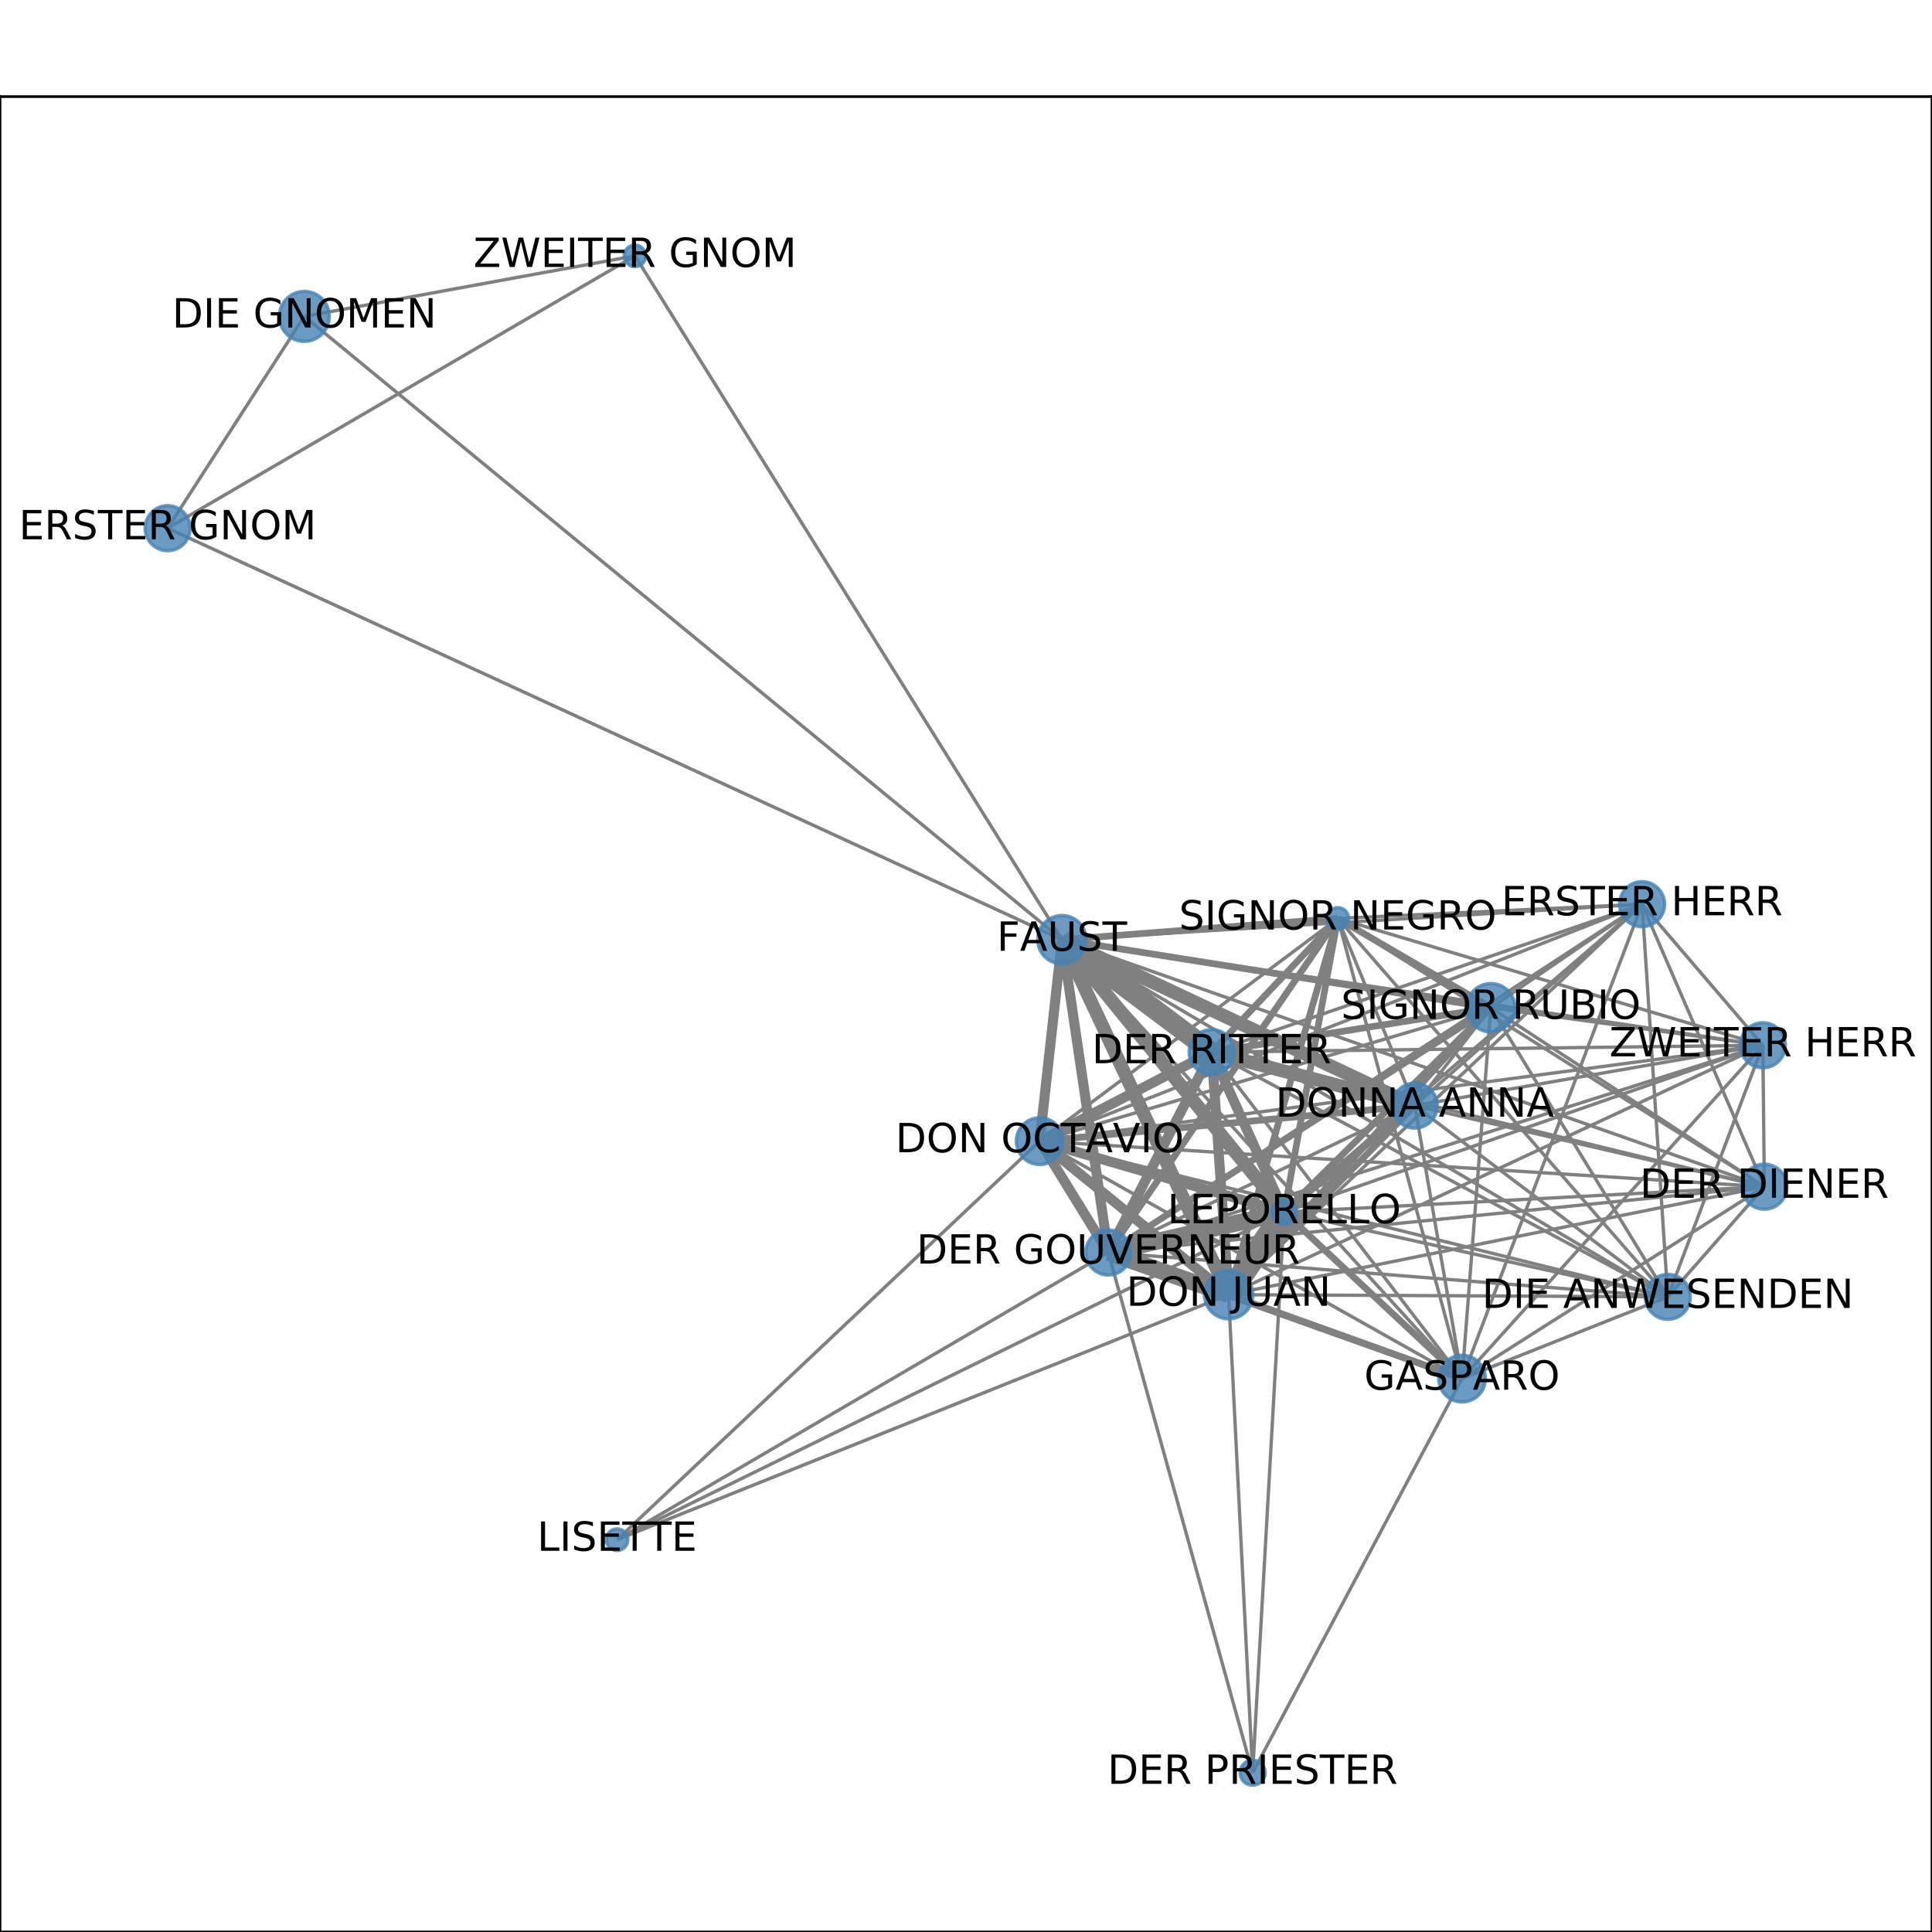 <?xml version="1.0" encoding="utf-8" standalone="no"?>
<!DOCTYPE svg PUBLIC "-//W3C//DTD SVG 1.1//EN"
  "http://www.w3.org/Graphics/SVG/1.1/DTD/svg11.dtd">
<!-- Created with matplotlib (http://matplotlib.org/) -->
<svg height="576pt" version="1.1" viewBox="0 0 576 576" width="576pt" xmlns="http://www.w3.org/2000/svg" xmlns:xlink="http://www.w3.org/1999/xlink">
 <defs>
  <style type="text/css">
*{stroke-linecap:butt;stroke-linejoin:round;}
  </style>
 </defs>
 <g id="figure_1">
  <g id="patch_1">
   <path d="M 0 576 
L 576 576 
L 576 0 
L 0 0 
z
" style="fill:#ffffff;"/>
  </g>
  <g id="axes_1">
   <g id="patch_2">
    <path d="M 0 576 
L 576 576 
L 576 28.8 
L 0 28.8 
z
" style="fill:#ffffff;"/>
   </g>
   <g id="LineCollection_1">
    <path clip-path="url(#p69a54f06f9)" d="M 444.484 300.442 
L 497.232 386.636 
" style="fill:none;stroke:#808080;"/>
    <path clip-path="url(#p69a54f06f9)" d="M 444.484 300.442 
L 361.244 313.676 
" style="fill:none;stroke:#808080;stroke-width:2;"/>
    <path clip-path="url(#p69a54f06f9)" d="M 444.484 300.442 
L 526.017 353.795 
" style="fill:none;stroke:#808080;"/>
    <path clip-path="url(#p69a54f06f9)" d="M 444.484 300.442 
L 489.56 269.569 
" style="fill:none;stroke:#808080;"/>
    <path clip-path="url(#p69a54f06f9)" d="M 444.484 300.442 
L 435.894 411.015 
" style="fill:none;stroke:#808080;"/>
    <path clip-path="url(#p69a54f06f9)" d="M 444.484 300.442 
L 525.566 311.631 
" style="fill:none;stroke:#808080;"/>
    <path clip-path="url(#p69a54f06f9)" d="M 444.484 300.442 
L 330.414 373.411 
" style="fill:none;stroke:#808080;stroke-width:2;"/>
    <path clip-path="url(#p69a54f06f9)" d="M 444.484 300.442 
L 382.874 361.376 
" style="fill:none;stroke:#808080;stroke-width:2;"/>
    <path clip-path="url(#p69a54f06f9)" d="M 444.484 300.442 
L 309.971 340.217 
" style="fill:none;stroke:#808080;"/>
    <path clip-path="url(#p69a54f06f9)" d="M 444.484 300.442 
L 421.795 329.622 
" style="fill:none;stroke:#808080;"/>
    <path clip-path="url(#p69a54f06f9)" d="M 444.484 300.442 
L 366.295 385.988 
" style="fill:none;stroke:#808080;stroke-width:2;"/>
    <path clip-path="url(#p69a54f06f9)" d="M 444.484 300.442 
L 398.847 273.816 
" style="fill:none;stroke:#808080;stroke-width:2;"/>
    <path clip-path="url(#p69a54f06f9)" d="M 444.484 300.442 
L 316.61 280.152 
" style="fill:none;stroke:#808080;stroke-width:2;"/>
    <path clip-path="url(#p69a54f06f9)" d="M 497.232 386.636 
L 382.874 361.376 
" style="fill:none;stroke:#808080;"/>
    <path clip-path="url(#p69a54f06f9)" d="M 497.232 386.636 
L 361.244 313.676 
" style="fill:none;stroke:#808080;"/>
    <path clip-path="url(#p69a54f06f9)" d="M 497.232 386.636 
L 526.017 353.795 
" style="fill:none;stroke:#808080;"/>
    <path clip-path="url(#p69a54f06f9)" d="M 497.232 386.636 
L 489.56 269.569 
" style="fill:none;stroke:#808080;"/>
    <path clip-path="url(#p69a54f06f9)" d="M 497.232 386.636 
L 435.894 411.015 
" style="fill:none;stroke:#808080;"/>
    <path clip-path="url(#p69a54f06f9)" d="M 497.232 386.636 
L 525.566 311.631 
" style="fill:none;stroke:#808080;"/>
    <path clip-path="url(#p69a54f06f9)" d="M 497.232 386.636 
L 330.414 373.411 
" style="fill:none;stroke:#808080;"/>
    <path clip-path="url(#p69a54f06f9)" d="M 497.232 386.636 
L 309.971 340.217 
" style="fill:none;stroke:#808080;"/>
    <path clip-path="url(#p69a54f06f9)" d="M 497.232 386.636 
L 398.847 273.816 
" style="fill:none;stroke:#808080;"/>
    <path clip-path="url(#p69a54f06f9)" d="M 497.232 386.636 
L 366.295 385.988 
" style="fill:none;stroke:#808080;"/>
    <path clip-path="url(#p69a54f06f9)" d="M 497.232 386.636 
L 421.795 329.622 
" style="fill:none;stroke:#808080;"/>
    <path clip-path="url(#p69a54f06f9)" d="M 497.232 386.636 
L 316.61 280.152 
" style="fill:none;stroke:#808080;"/>
    <path clip-path="url(#p69a54f06f9)" d="M 361.244 313.676 
L 526.017 353.795 
" style="fill:none;stroke:#808080;"/>
    <path clip-path="url(#p69a54f06f9)" d="M 361.244 313.676 
L 489.56 269.569 
" style="fill:none;stroke:#808080;"/>
    <path clip-path="url(#p69a54f06f9)" d="M 361.244 313.676 
L 435.894 411.015 
" style="fill:none;stroke:#808080;"/>
    <path clip-path="url(#p69a54f06f9)" d="M 361.244 313.676 
L 525.566 311.631 
" style="fill:none;stroke:#808080;"/>
    <path clip-path="url(#p69a54f06f9)" d="M 361.244 313.676 
L 330.414 373.411 
" style="fill:none;stroke:#808080;stroke-width:3;"/>
    <path clip-path="url(#p69a54f06f9)" d="M 361.244 313.676 
L 382.874 361.376 
" style="fill:none;stroke:#808080;stroke-width:3;"/>
    <path clip-path="url(#p69a54f06f9)" d="M 361.244 313.676 
L 309.971 340.217 
" style="fill:none;stroke:#808080;stroke-width:3;"/>
    <path clip-path="url(#p69a54f06f9)" d="M 361.244 313.676 
L 398.847 273.816 
" style="fill:none;stroke:#808080;stroke-width:2;"/>
    <path clip-path="url(#p69a54f06f9)" d="M 361.244 313.676 
L 366.295 385.988 
" style="fill:none;stroke:#808080;stroke-width:3;"/>
    <path clip-path="url(#p69a54f06f9)" d="M 361.244 313.676 
L 421.795 329.622 
" style="fill:none;stroke:#808080;stroke-width:4;"/>
    <path clip-path="url(#p69a54f06f9)" d="M 361.244 313.676 
L 316.61 280.152 
" style="fill:none;stroke:#808080;stroke-width:6;"/>
    <path clip-path="url(#p69a54f06f9)" d="M 526.017 353.795 
L 489.56 269.569 
" style="fill:none;stroke:#808080;"/>
    <path clip-path="url(#p69a54f06f9)" d="M 526.017 353.795 
L 435.894 411.015 
" style="fill:none;stroke:#808080;"/>
    <path clip-path="url(#p69a54f06f9)" d="M 526.017 353.795 
L 316.61 280.152 
" style="fill:none;stroke:#808080;"/>
    <path clip-path="url(#p69a54f06f9)" d="M 526.017 353.795 
L 330.414 373.411 
" style="fill:none;stroke:#808080;"/>
    <path clip-path="url(#p69a54f06f9)" d="M 526.017 353.795 
L 382.874 361.376 
" style="fill:none;stroke:#808080;"/>
    <path clip-path="url(#p69a54f06f9)" d="M 526.017 353.795 
L 309.971 340.217 
" style="fill:none;stroke:#808080;"/>
    <path clip-path="url(#p69a54f06f9)" d="M 526.017 353.795 
L 398.847 273.816 
" style="fill:none;stroke:#808080;"/>
    <path clip-path="url(#p69a54f06f9)" d="M 526.017 353.795 
L 366.295 385.988 
" style="fill:none;stroke:#808080;"/>
    <path clip-path="url(#p69a54f06f9)" d="M 526.017 353.795 
L 421.795 329.622 
" style="fill:none;stroke:#808080;"/>
    <path clip-path="url(#p69a54f06f9)" d="M 526.017 353.795 
L 525.566 311.631 
" style="fill:none;stroke:#808080;"/>
    <path clip-path="url(#p69a54f06f9)" d="M 489.56 269.569 
L 435.894 411.015 
" style="fill:none;stroke:#808080;"/>
    <path clip-path="url(#p69a54f06f9)" d="M 489.56 269.569 
L 316.61 280.152 
" style="fill:none;stroke:#808080;"/>
    <path clip-path="url(#p69a54f06f9)" d="M 489.56 269.569 
L 330.414 373.411 
" style="fill:none;stroke:#808080;"/>
    <path clip-path="url(#p69a54f06f9)" d="M 489.56 269.569 
L 382.874 361.376 
" style="fill:none;stroke:#808080;"/>
    <path clip-path="url(#p69a54f06f9)" d="M 489.56 269.569 
L 309.971 340.217 
" style="fill:none;stroke:#808080;"/>
    <path clip-path="url(#p69a54f06f9)" d="M 489.56 269.569 
L 398.847 273.816 
" style="fill:none;stroke:#808080;"/>
    <path clip-path="url(#p69a54f06f9)" d="M 489.56 269.569 
L 366.295 385.988 
" style="fill:none;stroke:#808080;"/>
    <path clip-path="url(#p69a54f06f9)" d="M 489.56 269.569 
L 421.795 329.622 
" style="fill:none;stroke:#808080;"/>
    <path clip-path="url(#p69a54f06f9)" d="M 489.56 269.569 
L 525.566 311.631 
" style="fill:none;stroke:#808080;"/>
    <path clip-path="url(#p69a54f06f9)" d="M 435.894 411.015 
L 316.61 280.152 
" style="fill:none;stroke:#808080;"/>
    <path clip-path="url(#p69a54f06f9)" d="M 435.894 411.015 
L 330.414 373.411 
" style="fill:none;stroke:#808080;stroke-width:2;"/>
    <path clip-path="url(#p69a54f06f9)" d="M 435.894 411.015 
L 382.874 361.376 
" style="fill:none;stroke:#808080;stroke-width:2;"/>
    <path clip-path="url(#p69a54f06f9)" d="M 435.894 411.015 
L 309.971 340.217 
" style="fill:none;stroke:#808080;"/>
    <path clip-path="url(#p69a54f06f9)" d="M 435.894 411.015 
L 398.847 273.816 
" style="fill:none;stroke:#808080;"/>
    <path clip-path="url(#p69a54f06f9)" d="M 435.894 411.015 
L 366.295 385.988 
" style="fill:none;stroke:#808080;stroke-width:2;"/>
    <path clip-path="url(#p69a54f06f9)" d="M 435.894 411.015 
L 421.795 329.622 
" style="fill:none;stroke:#808080;"/>
    <path clip-path="url(#p69a54f06f9)" d="M 435.894 411.015 
L 373.454 528.516 
" style="fill:none;stroke:#808080;"/>
    <path clip-path="url(#p69a54f06f9)" d="M 435.894 411.015 
L 525.566 311.631 
" style="fill:none;stroke:#808080;"/>
    <path clip-path="url(#p69a54f06f9)" d="M 90.73 94.326 
L 316.61 280.152 
" style="fill:none;stroke:#808080;"/>
    <path clip-path="url(#p69a54f06f9)" d="M 90.73 94.326 
L 189.309 76.284 
" style="fill:none;stroke:#808080;"/>
    <path clip-path="url(#p69a54f06f9)" d="M 90.73 94.326 
L 49.983 157.475 
" style="fill:none;stroke:#808080;"/>
    <path clip-path="url(#p69a54f06f9)" d="M 316.61 280.152 
L 525.566 311.631 
" style="fill:none;stroke:#808080;"/>
    <path clip-path="url(#p69a54f06f9)" d="M 316.61 280.152 
L 330.414 373.411 
" style="fill:none;stroke:#808080;stroke-width:3;"/>
    <path clip-path="url(#p69a54f06f9)" d="M 316.61 280.152 
L 382.874 361.376 
" style="fill:none;stroke:#808080;stroke-width:4;"/>
    <path clip-path="url(#p69a54f06f9)" d="M 316.61 280.152 
L 309.971 340.217 
" style="fill:none;stroke:#808080;stroke-width:3;"/>
    <path clip-path="url(#p69a54f06f9)" d="M 316.61 280.152 
L 49.983 157.475 
" style="fill:none;stroke:#808080;"/>
    <path clip-path="url(#p69a54f06f9)" d="M 316.61 280.152 
L 189.309 76.284 
" style="fill:none;stroke:#808080;"/>
    <path clip-path="url(#p69a54f06f9)" d="M 316.61 280.152 
L 421.795 329.622 
" style="fill:none;stroke:#808080;stroke-width:4;"/>
    <path clip-path="url(#p69a54f06f9)" d="M 316.61 280.152 
L 398.847 273.816 
" style="fill:none;stroke:#808080;stroke-width:2;"/>
    <path clip-path="url(#p69a54f06f9)" d="M 316.61 280.152 
L 366.295 385.988 
" style="fill:none;stroke:#808080;stroke-width:4;"/>
    <path clip-path="url(#p69a54f06f9)" d="M 330.414 373.411 
L 382.874 361.376 
" style="fill:none;stroke:#808080;stroke-width:5;"/>
    <path clip-path="url(#p69a54f06f9)" d="M 330.414 373.411 
L 183.967 459.041 
" style="fill:none;stroke:#808080;"/>
    <path clip-path="url(#p69a54f06f9)" d="M 330.414 373.411 
L 398.847 273.816 
" style="fill:none;stroke:#808080;stroke-width:2;"/>
    <path clip-path="url(#p69a54f06f9)" d="M 330.414 373.411 
L 309.971 340.217 
" style="fill:none;stroke:#808080;stroke-width:3;"/>
    <path clip-path="url(#p69a54f06f9)" d="M 330.414 373.411 
L 366.295 385.988 
" style="fill:none;stroke:#808080;stroke-width:5;"/>
    <path clip-path="url(#p69a54f06f9)" d="M 330.414 373.411 
L 421.795 329.622 
" style="fill:none;stroke:#808080;"/>
    <path clip-path="url(#p69a54f06f9)" d="M 330.414 373.411 
L 373.454 528.516 
" style="fill:none;stroke:#808080;"/>
    <path clip-path="url(#p69a54f06f9)" d="M 330.414 373.411 
L 525.566 311.631 
" style="fill:none;stroke:#808080;"/>
    <path clip-path="url(#p69a54f06f9)" d="M 382.874 361.376 
L 183.967 459.041 
" style="fill:none;stroke:#808080;"/>
    <path clip-path="url(#p69a54f06f9)" d="M 382.874 361.376 
L 309.971 340.217 
" style="fill:none;stroke:#808080;stroke-width:3;"/>
    <path clip-path="url(#p69a54f06f9)" d="M 382.874 361.376 
L 421.795 329.622 
" style="fill:none;stroke:#808080;stroke-width:2;"/>
    <path clip-path="url(#p69a54f06f9)" d="M 382.874 361.376 
L 366.295 385.988 
" style="fill:none;stroke:#808080;stroke-width:7;"/>
    <path clip-path="url(#p69a54f06f9)" d="M 382.874 361.376 
L 398.847 273.816 
" style="fill:none;stroke:#808080;stroke-width:2;"/>
    <path clip-path="url(#p69a54f06f9)" d="M 382.874 361.376 
L 373.454 528.516 
" style="fill:none;stroke:#808080;"/>
    <path clip-path="url(#p69a54f06f9)" d="M 382.874 361.376 
L 525.566 311.631 
" style="fill:none;stroke:#808080;"/>
    <path clip-path="url(#p69a54f06f9)" d="M 183.967 459.041 
L 309.971 340.217 
" style="fill:none;stroke:#808080;"/>
    <path clip-path="url(#p69a54f06f9)" d="M 183.967 459.041 
L 366.295 385.988 
" style="fill:none;stroke:#808080;"/>
    <path clip-path="url(#p69a54f06f9)" d="M 49.983 157.475 
L 189.309 76.284 
" style="fill:none;stroke:#808080;"/>
    <path clip-path="url(#p69a54f06f9)" d="M 421.795 329.622 
L 525.566 311.631 
" style="fill:none;stroke:#808080;"/>
    <path clip-path="url(#p69a54f06f9)" d="M 421.795 329.622 
L 309.971 340.217 
" style="fill:none;stroke:#808080;stroke-width:2;"/>
    <path clip-path="url(#p69a54f06f9)" d="M 421.795 329.622 
L 398.847 273.816 
" style="fill:none;stroke:#808080;"/>
    <path clip-path="url(#p69a54f06f9)" d="M 421.795 329.622 
L 366.295 385.988 
" style="fill:none;stroke:#808080;stroke-width:2;"/>
    <path clip-path="url(#p69a54f06f9)" d="M 309.971 340.217 
L 366.295 385.988 
" style="fill:none;stroke:#808080;stroke-width:3;"/>
    <path clip-path="url(#p69a54f06f9)" d="M 309.971 340.217 
L 398.847 273.816 
" style="fill:none;stroke:#808080;"/>
    <path clip-path="url(#p69a54f06f9)" d="M 309.971 340.217 
L 525.566 311.631 
" style="fill:none;stroke:#808080;"/>
    <path clip-path="url(#p69a54f06f9)" d="M 366.295 385.988 
L 398.847 273.816 
" style="fill:none;stroke:#808080;stroke-width:2;"/>
    <path clip-path="url(#p69a54f06f9)" d="M 366.295 385.988 
L 373.454 528.516 
" style="fill:none;stroke:#808080;"/>
    <path clip-path="url(#p69a54f06f9)" d="M 366.295 385.988 
L 525.566 311.631 
" style="fill:none;stroke:#808080;"/>
    <path clip-path="url(#p69a54f06f9)" d="M 398.847 273.816 
L 525.566 311.631 
" style="fill:none;stroke:#808080;"/>
   </g>
   <g id="matplotlib.axis_1">
    <g id="xtick_1">
     <g id="line2d_1">
      <defs>
       <path d="M 0 0 
L 0 3.5 
" id="m84fd8bd7d3" style="stroke:#000000;stroke-width:0.8;"/>
      </defs>
      <g>
       <use style="stroke:#000000;stroke-width:0.8;" x="49.983" xlink:href="#m84fd8bd7d3" y="576"/>
      </g>
     </g>
     <g id="text_1">
      <!-- 0.0 -->
      <defs>
       <path d="M 31.781 66.406 
Q 24.172 66.406 20.328 58.906 
Q 16.5 51.422 16.5 36.375 
Q 16.5 21.391 20.328 13.891 
Q 24.172 6.391 31.781 6.391 
Q 39.453 6.391 43.281 13.891 
Q 47.125 21.391 47.125 36.375 
Q 47.125 51.422 43.281 58.906 
Q 39.453 66.406 31.781 66.406 
z
M 31.781 74.219 
Q 44.047 74.219 50.516 64.516 
Q 56.984 54.828 56.984 36.375 
Q 56.984 17.969 50.516 8.266 
Q 44.047 -1.422 31.781 -1.422 
Q 19.531 -1.422 13.062 8.266 
Q 6.594 17.969 6.594 36.375 
Q 6.594 54.828 13.062 64.516 
Q 19.531 74.219 31.781 74.219 
z
" id="DejaVuSans-30"/>
       <path d="M 10.688 12.406 
L 21 12.406 
L 21 0 
L 10.688 0 
z
" id="DejaVuSans-2e"/>
      </defs>
      <g transform="translate(42.032 590.598)scale(0.1 -0.1)">
       <use xlink:href="#DejaVuSans-30"/>
       <use x="63.623" xlink:href="#DejaVuSans-2e"/>
       <use x="95.41" xlink:href="#DejaVuSans-30"/>
      </g>
     </g>
    </g>
    <g id="xtick_2">
     <g id="line2d_2">
      <g>
       <use style="stroke:#000000;stroke-width:0.8;" x="116.545" xlink:href="#m84fd8bd7d3" y="576"/>
      </g>
     </g>
     <g id="text_2">
      <!-- 0.1 -->
      <defs>
       <path d="M 12.406 8.297 
L 28.516 8.297 
L 28.516 63.922 
L 10.984 60.406 
L 10.984 69.391 
L 28.422 72.906 
L 38.281 72.906 
L 38.281 8.297 
L 54.391 8.297 
L 54.391 0 
L 12.406 0 
z
" id="DejaVuSans-31"/>
      </defs>
      <g transform="translate(108.593 590.598)scale(0.1 -0.1)">
       <use xlink:href="#DejaVuSans-30"/>
       <use x="63.623" xlink:href="#DejaVuSans-2e"/>
       <use x="95.41" xlink:href="#DejaVuSans-31"/>
      </g>
     </g>
    </g>
    <g id="xtick_3">
     <g id="line2d_3">
      <g>
       <use style="stroke:#000000;stroke-width:0.8;" x="183.106" xlink:href="#m84fd8bd7d3" y="576"/>
      </g>
     </g>
     <g id="text_3">
      <!-- 0.2 -->
      <defs>
       <path d="M 19.188 8.297 
L 53.609 8.297 
L 53.609 0 
L 7.328 0 
L 7.328 8.297 
Q 12.938 14.109 22.625 23.891 
Q 32.328 33.688 34.812 36.531 
Q 39.547 41.844 41.422 45.531 
Q 43.312 49.219 43.312 52.781 
Q 43.312 58.594 39.234 62.25 
Q 35.156 65.922 28.609 65.922 
Q 23.969 65.922 18.812 64.312 
Q 13.672 62.703 7.812 59.422 
L 7.812 69.391 
Q 13.766 71.781 18.938 73 
Q 24.125 74.219 28.422 74.219 
Q 39.75 74.219 46.484 68.547 
Q 53.219 62.891 53.219 53.422 
Q 53.219 48.922 51.531 44.891 
Q 49.859 40.875 45.406 35.406 
Q 44.188 33.984 37.641 27.219 
Q 31.109 20.453 19.188 8.297 
z
" id="DejaVuSans-32"/>
      </defs>
      <g transform="translate(175.155 590.598)scale(0.1 -0.1)">
       <use xlink:href="#DejaVuSans-30"/>
       <use x="63.623" xlink:href="#DejaVuSans-2e"/>
       <use x="95.41" xlink:href="#DejaVuSans-32"/>
      </g>
     </g>
    </g>
    <g id="xtick_4">
     <g id="line2d_4">
      <g>
       <use style="stroke:#000000;stroke-width:0.8;" x="249.668" xlink:href="#m84fd8bd7d3" y="576"/>
      </g>
     </g>
     <g id="text_4">
      <!-- 0.3 -->
      <defs>
       <path d="M 40.578 39.312 
Q 47.656 37.797 51.625 33 
Q 55.609 28.219 55.609 21.188 
Q 55.609 10.406 48.188 4.484 
Q 40.766 -1.422 27.094 -1.422 
Q 22.516 -1.422 17.656 -0.516 
Q 12.797 0.391 7.625 2.203 
L 7.625 11.719 
Q 11.719 9.328 16.594 8.109 
Q 21.484 6.891 26.812 6.891 
Q 36.078 6.891 40.938 10.547 
Q 45.797 14.203 45.797 21.188 
Q 45.797 27.641 41.281 31.266 
Q 36.766 34.906 28.719 34.906 
L 20.219 34.906 
L 20.219 43.016 
L 29.109 43.016 
Q 36.375 43.016 40.234 45.922 
Q 44.094 48.828 44.094 54.297 
Q 44.094 59.906 40.109 62.906 
Q 36.141 65.922 28.719 65.922 
Q 24.656 65.922 20.016 65.031 
Q 15.375 64.156 9.812 62.312 
L 9.812 71.094 
Q 15.438 72.656 20.344 73.438 
Q 25.25 74.219 29.594 74.219 
Q 40.828 74.219 47.359 69.109 
Q 53.906 64.016 53.906 55.328 
Q 53.906 49.266 50.438 45.094 
Q 46.969 40.922 40.578 39.312 
z
" id="DejaVuSans-33"/>
      </defs>
      <g transform="translate(241.716 590.598)scale(0.1 -0.1)">
       <use xlink:href="#DejaVuSans-30"/>
       <use x="63.623" xlink:href="#DejaVuSans-2e"/>
       <use x="95.41" xlink:href="#DejaVuSans-33"/>
      </g>
     </g>
    </g>
    <g id="xtick_5">
     <g id="line2d_5">
      <g>
       <use style="stroke:#000000;stroke-width:0.8;" x="316.229" xlink:href="#m84fd8bd7d3" y="576"/>
      </g>
     </g>
     <g id="text_5">
      <!-- 0.4 -->
      <defs>
       <path d="M 37.797 64.312 
L 12.891 25.391 
L 37.797 25.391 
z
M 35.203 72.906 
L 47.609 72.906 
L 47.609 25.391 
L 58.016 25.391 
L 58.016 17.188 
L 47.609 17.188 
L 47.609 0 
L 37.797 0 
L 37.797 17.188 
L 4.891 17.188 
L 4.891 26.703 
z
" id="DejaVuSans-34"/>
      </defs>
      <g transform="translate(308.277 590.598)scale(0.1 -0.1)">
       <use xlink:href="#DejaVuSans-30"/>
       <use x="63.623" xlink:href="#DejaVuSans-2e"/>
       <use x="95.41" xlink:href="#DejaVuSans-34"/>
      </g>
     </g>
    </g>
    <g id="xtick_6">
     <g id="line2d_6">
      <g>
       <use style="stroke:#000000;stroke-width:0.8;" x="382.79" xlink:href="#m84fd8bd7d3" y="576"/>
      </g>
     </g>
     <g id="text_6">
      <!-- 0.5 -->
      <defs>
       <path d="M 10.797 72.906 
L 49.516 72.906 
L 49.516 64.594 
L 19.828 64.594 
L 19.828 46.734 
Q 21.969 47.469 24.109 47.828 
Q 26.266 48.188 28.422 48.188 
Q 40.625 48.188 47.75 41.5 
Q 54.891 34.812 54.891 23.391 
Q 54.891 11.625 47.562 5.094 
Q 40.234 -1.422 26.906 -1.422 
Q 22.312 -1.422 17.547 -0.641 
Q 12.797 0.141 7.719 1.703 
L 7.719 11.625 
Q 12.109 9.234 16.797 8.062 
Q 21.484 6.891 26.703 6.891 
Q 35.156 6.891 40.078 11.328 
Q 45.016 15.766 45.016 23.391 
Q 45.016 31 40.078 35.438 
Q 35.156 39.891 26.703 39.891 
Q 22.75 39.891 18.812 39.016 
Q 14.891 38.141 10.797 36.281 
z
" id="DejaVuSans-35"/>
      </defs>
      <g transform="translate(374.839 590.598)scale(0.1 -0.1)">
       <use xlink:href="#DejaVuSans-30"/>
       <use x="63.623" xlink:href="#DejaVuSans-2e"/>
       <use x="95.41" xlink:href="#DejaVuSans-35"/>
      </g>
     </g>
    </g>
    <g id="xtick_7">
     <g id="line2d_7">
      <g>
       <use style="stroke:#000000;stroke-width:0.8;" x="449.352" xlink:href="#m84fd8bd7d3" y="576"/>
      </g>
     </g>
     <g id="text_7">
      <!-- 0.6 -->
      <defs>
       <path d="M 33.016 40.375 
Q 26.375 40.375 22.484 35.828 
Q 18.609 31.297 18.609 23.391 
Q 18.609 15.531 22.484 10.953 
Q 26.375 6.391 33.016 6.391 
Q 39.656 6.391 43.531 10.953 
Q 47.406 15.531 47.406 23.391 
Q 47.406 31.297 43.531 35.828 
Q 39.656 40.375 33.016 40.375 
z
M 52.594 71.297 
L 52.594 62.312 
Q 48.875 64.062 45.094 64.984 
Q 41.312 65.922 37.594 65.922 
Q 27.828 65.922 22.672 59.328 
Q 17.531 52.734 16.797 39.406 
Q 19.672 43.656 24.016 45.922 
Q 28.375 48.188 33.594 48.188 
Q 44.578 48.188 50.953 41.516 
Q 57.328 34.859 57.328 23.391 
Q 57.328 12.156 50.688 5.359 
Q 44.047 -1.422 33.016 -1.422 
Q 20.359 -1.422 13.672 8.266 
Q 6.984 17.969 6.984 36.375 
Q 6.984 53.656 15.188 63.938 
Q 23.391 74.219 37.203 74.219 
Q 40.922 74.219 44.703 73.484 
Q 48.484 72.75 52.594 71.297 
z
" id="DejaVuSans-36"/>
      </defs>
      <g transform="translate(441.4 590.598)scale(0.1 -0.1)">
       <use xlink:href="#DejaVuSans-30"/>
       <use x="63.623" xlink:href="#DejaVuSans-2e"/>
       <use x="95.41" xlink:href="#DejaVuSans-36"/>
      </g>
     </g>
    </g>
    <g id="xtick_8">
     <g id="line2d_8">
      <g>
       <use style="stroke:#000000;stroke-width:0.8;" x="515.913" xlink:href="#m84fd8bd7d3" y="576"/>
      </g>
     </g>
     <g id="text_8">
      <!-- 0.7 -->
      <defs>
       <path d="M 8.203 72.906 
L 55.078 72.906 
L 55.078 68.703 
L 28.609 0 
L 18.312 0 
L 43.219 64.594 
L 8.203 64.594 
z
" id="DejaVuSans-37"/>
      </defs>
      <g transform="translate(507.962 590.598)scale(0.1 -0.1)">
       <use xlink:href="#DejaVuSans-30"/>
       <use x="63.623" xlink:href="#DejaVuSans-2e"/>
       <use x="95.41" xlink:href="#DejaVuSans-37"/>
      </g>
     </g>
    </g>
   </g>
   <g id="matplotlib.axis_2">
    <g id="ytick_1">
     <g id="line2d_9">
      <defs>
       <path d="M 0 0 
L -3.5 0 
" id="ma465fac74b" style="stroke:#000000;stroke-width:0.8;"/>
      </defs>
      <g>
       <use style="stroke:#000000;stroke-width:0.8;" x="0" xlink:href="#ma465fac74b" y="528.516"/>
      </g>
     </g>
     <g id="text_9">
      <!-- 0.0 -->
      <g transform="translate(-22.903 532.315)scale(0.1 -0.1)">
       <use xlink:href="#DejaVuSans-30"/>
       <use x="63.623" xlink:href="#DejaVuSans-2e"/>
       <use x="95.41" xlink:href="#DejaVuSans-30"/>
      </g>
     </g>
    </g>
    <g id="ytick_2">
     <g id="line2d_10">
      <g>
       <use style="stroke:#000000;stroke-width:0.8;" x="0" xlink:href="#ma465fac74b" y="438.069"/>
      </g>
     </g>
     <g id="text_10">
      <!-- 0.2 -->
      <g transform="translate(-22.903 441.869)scale(0.1 -0.1)">
       <use xlink:href="#DejaVuSans-30"/>
       <use x="63.623" xlink:href="#DejaVuSans-2e"/>
       <use x="95.41" xlink:href="#DejaVuSans-32"/>
      </g>
     </g>
    </g>
    <g id="ytick_3">
     <g id="line2d_11">
      <g>
       <use style="stroke:#000000;stroke-width:0.8;" x="0" xlink:href="#ma465fac74b" y="347.623"/>
      </g>
     </g>
     <g id="text_11">
      <!-- 0.4 -->
      <g transform="translate(-22.903 351.422)scale(0.1 -0.1)">
       <use xlink:href="#DejaVuSans-30"/>
       <use x="63.623" xlink:href="#DejaVuSans-2e"/>
       <use x="95.41" xlink:href="#DejaVuSans-34"/>
      </g>
     </g>
    </g>
    <g id="ytick_4">
     <g id="line2d_12">
      <g>
       <use style="stroke:#000000;stroke-width:0.8;" x="0" xlink:href="#ma465fac74b" y="257.177"/>
      </g>
     </g>
     <g id="text_12">
      <!-- 0.6 -->
      <g transform="translate(-22.903 260.976)scale(0.1 -0.1)">
       <use xlink:href="#DejaVuSans-30"/>
       <use x="63.623" xlink:href="#DejaVuSans-2e"/>
       <use x="95.41" xlink:href="#DejaVuSans-36"/>
      </g>
     </g>
    </g>
    <g id="ytick_5">
     <g id="line2d_13">
      <g>
       <use style="stroke:#000000;stroke-width:0.8;" x="0" xlink:href="#ma465fac74b" y="166.731"/>
      </g>
     </g>
     <g id="text_13">
      <!-- 0.8 -->
      <defs>
       <path d="M 31.781 34.625 
Q 24.75 34.625 20.719 30.859 
Q 16.703 27.094 16.703 20.516 
Q 16.703 13.922 20.719 10.156 
Q 24.75 6.391 31.781 6.391 
Q 38.812 6.391 42.859 10.172 
Q 46.922 13.969 46.922 20.516 
Q 46.922 27.094 42.891 30.859 
Q 38.875 34.625 31.781 34.625 
z
M 21.922 38.812 
Q 15.578 40.375 12.031 44.719 
Q 8.5 49.078 8.5 55.328 
Q 8.5 64.062 14.719 69.141 
Q 20.953 74.219 31.781 74.219 
Q 42.672 74.219 48.875 69.141 
Q 55.078 64.062 55.078 55.328 
Q 55.078 49.078 51.531 44.719 
Q 48 40.375 41.703 38.812 
Q 48.828 37.156 52.797 32.312 
Q 56.781 27.484 56.781 20.516 
Q 56.781 9.906 50.312 4.234 
Q 43.844 -1.422 31.781 -1.422 
Q 19.734 -1.422 13.25 4.234 
Q 6.781 9.906 6.781 20.516 
Q 6.781 27.484 10.781 32.312 
Q 14.797 37.156 21.922 38.812 
z
M 18.312 54.391 
Q 18.312 48.734 21.844 45.562 
Q 25.391 42.391 31.781 42.391 
Q 38.141 42.391 41.719 45.562 
Q 45.312 48.734 45.312 54.391 
Q 45.312 60.062 41.719 63.234 
Q 38.141 66.406 31.781 66.406 
Q 25.391 66.406 21.844 63.234 
Q 18.312 60.062 18.312 54.391 
z
" id="DejaVuSans-38"/>
      </defs>
      <g transform="translate(-22.903 170.53)scale(0.1 -0.1)">
       <use xlink:href="#DejaVuSans-30"/>
       <use x="63.623" xlink:href="#DejaVuSans-2e"/>
       <use x="95.41" xlink:href="#DejaVuSans-38"/>
      </g>
     </g>
    </g>
    <g id="ytick_6">
     <g id="line2d_14">
      <g>
       <use style="stroke:#000000;stroke-width:0.8;" x="0" xlink:href="#ma465fac74b" y="76.284"/>
      </g>
     </g>
     <g id="text_14">
      <!-- 1.0 -->
      <g transform="translate(-22.903 80.084)scale(0.1 -0.1)">
       <use xlink:href="#DejaVuSans-31"/>
       <use x="63.623" xlink:href="#DejaVuSans-2e"/>
       <use x="95.41" xlink:href="#DejaVuSans-30"/>
      </g>
     </g>
    </g>
   </g>
   <g id="PathCollection_1">
    <path clip-path="url(#p69a54f06f9)" d="M 444.484 307.659 
C 446.398 307.659 448.233 306.898 449.587 305.545 
C 450.94 304.192 451.701 302.356 451.701 300.442 
C 451.701 298.528 450.94 296.692 449.587 295.339 
C 448.233 293.985 446.398 293.225 444.484 293.225 
C 442.57 293.225 440.734 293.985 439.381 295.339 
C 438.027 296.692 437.267 298.528 437.267 300.442 
C 437.267 302.356 438.027 304.192 439.381 305.545 
C 440.734 306.898 442.57 307.659 444.484 307.659 
z
" style="fill:#4682b4;fill-opacity:0.8;stroke:#4682b4;stroke-opacity:0.8;"/>
    <path clip-path="url(#p69a54f06f9)" d="M 497.232 393.355 
C 499.014 393.355 500.723 392.647 501.983 391.387 
C 503.243 390.127 503.951 388.418 503.951 386.636 
C 503.951 384.855 503.243 383.145 501.983 381.886 
C 500.723 380.626 499.014 379.918 497.232 379.918 
C 495.451 379.918 493.742 380.626 492.482 381.886 
C 491.222 383.145 490.514 384.855 490.514 386.636 
C 490.514 388.418 491.222 390.127 492.482 391.387 
C 493.742 392.647 495.451 393.355 497.232 393.355 
z
" style="fill:#4682b4;fill-opacity:0.8;stroke:#4682b4;stroke-opacity:0.8;"/>
    <path clip-path="url(#p69a54f06f9)" d="M 361.244 320.395 
C 363.026 320.395 364.735 319.687 365.995 318.427 
C 367.255 317.167 367.963 315.458 367.963 313.676 
C 367.963 311.894 367.255 310.185 365.995 308.925 
C 364.735 307.666 363.026 306.958 361.244 306.958 
C 359.462 306.958 357.753 307.666 356.493 308.925 
C 355.233 310.185 354.526 311.894 354.526 313.676 
C 354.526 315.458 355.233 317.167 356.493 318.427 
C 357.753 319.687 359.462 320.395 361.244 320.395 
z
" style="fill:#4682b4;fill-opacity:0.8;stroke:#4682b4;stroke-opacity:0.8;"/>
    <path clip-path="url(#p69a54f06f9)" d="M 526.017 360.514 
C 527.798 360.514 529.507 359.806 530.767 358.546 
C 532.027 357.286 532.735 355.577 532.735 353.795 
C 532.735 352.013 532.027 350.304 530.767 349.044 
C 529.507 347.784 527.798 347.076 526.017 347.076 
C 524.235 347.076 522.526 347.784 521.266 349.044 
C 520.006 350.304 519.298 352.013 519.298 353.795 
C 519.298 355.577 520.006 357.286 521.266 358.546 
C 522.526 359.806 524.235 360.514 526.017 360.514 
z
" style="fill:#4682b4;fill-opacity:0.8;stroke:#4682b4;stroke-opacity:0.8;"/>
    <path clip-path="url(#p69a54f06f9)" d="M 489.56 276.287 
C 491.342 276.287 493.051 275.579 494.311 274.319 
C 495.571 273.059 496.279 271.35 496.279 269.569 
C 496.279 267.787 495.571 266.078 494.311 264.818 
C 493.051 263.558 491.342 262.85 489.56 262.85 
C 487.778 262.85 486.069 263.558 484.809 264.818 
C 483.55 266.078 482.842 267.787 482.842 269.569 
C 482.842 271.35 483.55 273.059 484.809 274.319 
C 486.069 275.579 487.778 276.287 489.56 276.287 
z
" style="fill:#4682b4;fill-opacity:0.8;stroke:#4682b4;stroke-opacity:0.8;"/>
    <path clip-path="url(#p69a54f06f9)" d="M 435.894 417.987 
C 437.743 417.987 439.516 417.252 440.824 415.945 
C 442.131 414.637 442.866 412.864 442.866 411.015 
C 442.866 409.165 442.131 407.392 440.824 406.084 
C 439.516 404.777 437.743 404.042 435.894 404.042 
C 434.045 404.042 432.271 404.777 430.964 406.084 
C 429.656 407.392 428.922 409.165 428.922 411.015 
C 428.922 412.864 429.656 414.637 430.964 415.945 
C 432.271 417.252 434.045 417.987 435.894 417.987 
z
" style="fill:#4682b4;fill-opacity:0.8;stroke:#4682b4;stroke-opacity:0.8;"/>
    <path clip-path="url(#p69a54f06f9)" d="M 90.73 101.779 
C 92.707 101.779 94.603 100.994 96 99.596 
C 97.398 98.199 98.183 96.303 98.183 94.326 
C 98.183 92.349 97.398 90.453 96 89.055 
C 94.603 87.658 92.707 86.872 90.73 86.872 
C 88.753 86.872 86.857 87.658 85.459 89.055 
C 84.062 90.453 83.276 92.349 83.276 94.326 
C 83.276 96.303 84.062 98.199 85.459 99.596 
C 86.857 100.994 88.753 101.779 90.73 101.779 
z
" style="fill:#4682b4;fill-opacity:0.8;stroke:#4682b4;stroke-opacity:0.8;"/>
    <path clip-path="url(#p69a54f06f9)" d="M 316.61 287.369 
C 318.524 287.369 320.36 286.609 321.714 285.255 
C 323.067 283.902 323.827 282.066 323.827 280.152 
C 323.827 278.238 323.067 276.402 321.714 275.049 
C 320.36 273.696 318.524 272.935 316.61 272.935 
C 314.696 272.935 312.861 273.696 311.507 275.049 
C 310.154 276.402 309.394 278.238 309.394 280.152 
C 309.394 282.066 310.154 283.902 311.507 285.255 
C 312.861 286.609 314.696 287.369 316.61 287.369 
z
" style="fill:#4682b4;fill-opacity:0.8;stroke:#4682b4;stroke-opacity:0.8;"/>
    <path clip-path="url(#p69a54f06f9)" d="M 330.414 380.129 
C 332.196 380.129 333.905 379.421 335.165 378.161 
C 336.425 376.902 337.133 375.193 337.133 373.411 
C 337.133 371.629 336.425 369.92 335.165 368.66 
C 333.905 367.4 332.196 366.692 330.414 366.692 
C 328.633 366.692 326.924 367.4 325.664 368.66 
C 324.404 369.92 323.696 371.629 323.696 373.411 
C 323.696 375.193 324.404 376.902 325.664 378.161 
C 326.924 379.421 328.633 380.129 330.414 380.129 
z
" style="fill:#4682b4;fill-opacity:0.8;stroke:#4682b4;stroke-opacity:0.8;"/>
    <path clip-path="url(#p69a54f06f9)" d="M 382.874 365.103 
C 383.863 365.103 384.811 364.71 385.509 364.011 
C 386.208 363.312 386.601 362.364 386.601 361.376 
C 386.601 360.388 386.208 359.44 385.509 358.741 
C 384.811 358.042 383.863 357.649 382.874 357.649 
C 381.886 357.649 380.938 358.042 380.239 358.741 
C 379.54 359.44 379.147 360.388 379.147 361.376 
C 379.147 362.364 379.54 363.312 380.239 364.011 
C 380.938 364.71 381.886 365.103 382.874 365.103 
z
" style="fill:#4682b4;fill-opacity:0.8;stroke:#4682b4;stroke-opacity:0.8;"/>
    <path clip-path="url(#p69a54f06f9)" d="M 183.967 462.268 
C 184.823 462.268 185.644 461.928 186.25 461.323 
C 186.855 460.718 187.195 459.897 187.195 459.041 
C 187.195 458.185 186.855 457.364 186.25 456.759 
C 185.644 456.154 184.823 455.813 183.967 455.813 
C 183.111 455.813 182.29 456.154 181.685 456.759 
C 181.08 457.364 180.74 458.185 180.74 459.041 
C 180.74 459.897 181.08 460.718 181.685 461.323 
C 182.29 461.928 183.111 462.268 183.967 462.268 
z
" style="fill:#4682b4;fill-opacity:0.8;stroke:#4682b4;stroke-opacity:0.8;"/>
    <path clip-path="url(#p69a54f06f9)" d="M 49.983 164.193 
C 51.765 164.193 53.474 163.485 54.734 162.226 
C 55.994 160.966 56.702 159.257 56.702 157.475 
C 56.702 155.693 55.994 153.984 54.734 152.724 
C 53.474 151.464 51.765 150.756 49.983 150.756 
C 48.202 150.756 46.493 151.464 45.233 152.724 
C 43.973 153.984 43.265 155.693 43.265 157.475 
C 43.265 159.257 43.973 160.966 45.233 162.226 
C 46.493 163.485 48.202 164.193 49.983 164.193 
z
" style="fill:#4682b4;fill-opacity:0.8;stroke:#4682b4;stroke-opacity:0.8;"/>
    <path clip-path="url(#p69a54f06f9)" d="M 189.309 79.512 
C 190.165 79.512 190.986 79.172 191.591 78.566 
C 192.196 77.961 192.536 77.14 192.536 76.284 
C 192.536 75.428 192.196 74.607 191.591 74.002 
C 190.986 73.397 190.165 73.057 189.309 73.057 
C 188.453 73.057 187.632 73.397 187.027 74.002 
C 186.421 74.607 186.081 75.428 186.081 76.284 
C 186.081 77.14 186.421 77.961 187.027 78.566 
C 187.632 79.172 188.453 79.512 189.309 79.512 
z
" style="fill:#4682b4;fill-opacity:0.8;stroke:#4682b4;stroke-opacity:0.8;"/>
    <path clip-path="url(#p69a54f06f9)" d="M 421.795 336.34 
C 423.577 336.34 425.286 335.632 426.546 334.372 
C 427.806 333.112 428.514 331.403 428.514 329.622 
C 428.514 327.84 427.806 326.131 426.546 324.871 
C 425.286 323.611 423.577 322.903 421.795 322.903 
C 420.013 322.903 418.304 323.611 417.044 324.871 
C 415.785 326.131 415.077 327.84 415.077 329.622 
C 415.077 331.403 415.785 333.112 417.044 334.372 
C 418.304 335.632 420.013 336.34 421.795 336.34 
z
" style="fill:#4682b4;fill-opacity:0.8;stroke:#4682b4;stroke-opacity:0.8;"/>
    <path clip-path="url(#p69a54f06f9)" d="M 309.971 347.189 
C 311.82 347.189 313.594 346.455 314.901 345.147 
C 316.209 343.84 316.943 342.066 316.943 340.217 
C 316.943 338.368 316.209 336.595 314.901 335.287 
C 313.594 333.98 311.82 333.245 309.971 333.245 
C 308.122 333.245 306.349 333.98 305.041 335.287 
C 303.734 336.595 302.999 338.368 302.999 340.217 
C 302.999 342.066 303.734 343.84 305.041 345.147 
C 306.349 346.455 308.122 347.189 309.971 347.189 
z
" style="fill:#4682b4;fill-opacity:0.8;stroke:#4682b4;stroke-opacity:0.8;"/>
    <path clip-path="url(#p69a54f06f9)" d="M 366.295 393.205 
C 368.209 393.205 370.045 392.445 371.399 391.091 
C 372.752 389.738 373.512 387.902 373.512 385.988 
C 373.512 384.074 372.752 382.239 371.399 380.885 
C 370.045 379.532 368.209 378.771 366.295 378.771 
C 364.382 378.771 362.546 379.532 361.192 380.885 
C 359.839 382.239 359.079 384.074 359.079 385.988 
C 359.079 387.902 359.839 389.738 361.192 391.091 
C 362.546 392.445 364.382 393.205 366.295 393.205 
z
" style="fill:#4682b4;fill-opacity:0.8;stroke:#4682b4;stroke-opacity:0.8;"/>
    <path clip-path="url(#p69a54f06f9)" d="M 398.847 277.044 
C 399.703 277.044 400.524 276.704 401.129 276.098 
C 401.734 275.493 402.075 274.672 402.075 273.816 
C 402.075 272.96 401.734 272.139 401.129 271.534 
C 400.524 270.929 399.703 270.589 398.847 270.589 
C 397.991 270.589 397.17 270.929 396.565 271.534 
C 395.96 272.139 395.62 272.96 395.62 273.816 
C 395.62 274.672 395.96 275.493 396.565 276.098 
C 397.17 276.704 397.991 277.044 398.847 277.044 
z
" style="fill:#4682b4;fill-opacity:0.8;stroke:#4682b4;stroke-opacity:0.8;"/>
    <path clip-path="url(#p69a54f06f9)" d="M 373.454 532.242 
C 374.442 532.242 375.39 531.85 376.089 531.151 
C 376.788 530.452 377.18 529.504 377.18 528.516 
C 377.18 527.527 376.788 526.579 376.089 525.88 
C 375.39 525.182 374.442 524.789 373.454 524.789 
C 372.465 524.789 371.517 525.182 370.818 525.88 
C 370.12 526.579 369.727 527.527 369.727 528.516 
C 369.727 529.504 370.12 530.452 370.818 531.151 
C 371.517 531.85 372.465 532.242 373.454 532.242 
z
" style="fill:#4682b4;fill-opacity:0.8;stroke:#4682b4;stroke-opacity:0.8;"/>
    <path clip-path="url(#p69a54f06f9)" d="M 525.566 318.35 
C 527.348 318.35 529.057 317.642 530.317 316.382 
C 531.577 315.122 532.285 313.413 532.285 311.631 
C 532.285 309.85 531.577 308.141 530.317 306.881 
C 529.057 305.621 527.348 304.913 525.566 304.913 
C 523.784 304.913 522.075 305.621 520.816 306.881 
C 519.556 308.141 518.848 309.85 518.848 311.631 
C 518.848 313.413 519.556 315.122 520.816 316.382 
C 522.075 317.642 523.784 318.35 525.566 318.35 
z
" style="fill:#4682b4;fill-opacity:0.8;stroke:#4682b4;stroke-opacity:0.8;"/>
   </g>
   <g id="patch_3">
    <path d="M 0 576 
L 0 28.8 
" style="fill:none;stroke:#000000;stroke-linecap:square;stroke-linejoin:miter;stroke-width:0.8;"/>
   </g>
   <g id="patch_4">
    <path d="M 576 576 
L 576 28.8 
" style="fill:none;stroke:#000000;stroke-linecap:square;stroke-linejoin:miter;stroke-width:0.8;"/>
   </g>
   <g id="patch_5">
    <path d="M 0 576 
L 576 576 
" style="fill:none;stroke:#000000;stroke-linecap:square;stroke-linejoin:miter;stroke-width:0.8;"/>
   </g>
   <g id="patch_6">
    <path d="M 0 28.8 
L 576 28.8 
" style="fill:none;stroke:#000000;stroke-linecap:square;stroke-linejoin:miter;stroke-width:0.8;"/>
   </g>
   <g id="text_15">
    <g clip-path="url(#p69a54f06f9)">
     <!-- LEPORELLO -->
     <defs>
      <path d="M 9.812 72.906 
L 19.672 72.906 
L 19.672 8.297 
L 55.172 8.297 
L 55.172 0 
L 9.812 0 
z
" id="DejaVuSans-4c"/>
      <path d="M 9.812 72.906 
L 55.906 72.906 
L 55.906 64.594 
L 19.672 64.594 
L 19.672 43.016 
L 54.391 43.016 
L 54.391 34.719 
L 19.672 34.719 
L 19.672 8.297 
L 56.781 8.297 
L 56.781 0 
L 9.812 0 
z
" id="DejaVuSans-45"/>
      <path d="M 19.672 64.797 
L 19.672 37.406 
L 32.078 37.406 
Q 38.969 37.406 42.719 40.969 
Q 46.484 44.531 46.484 51.125 
Q 46.484 57.672 42.719 61.234 
Q 38.969 64.797 32.078 64.797 
z
M 9.812 72.906 
L 32.078 72.906 
Q 44.344 72.906 50.609 67.359 
Q 56.891 61.812 56.891 51.125 
Q 56.891 40.328 50.609 34.812 
Q 44.344 29.297 32.078 29.297 
L 19.672 29.297 
L 19.672 0 
L 9.812 0 
z
" id="DejaVuSans-50"/>
      <path d="M 39.406 66.219 
Q 28.656 66.219 22.328 58.203 
Q 16.016 50.203 16.016 36.375 
Q 16.016 22.609 22.328 14.594 
Q 28.656 6.594 39.406 6.594 
Q 50.141 6.594 56.422 14.594 
Q 62.703 22.609 62.703 36.375 
Q 62.703 50.203 56.422 58.203 
Q 50.141 66.219 39.406 66.219 
z
M 39.406 74.219 
Q 54.734 74.219 63.906 63.938 
Q 73.094 53.656 73.094 36.375 
Q 73.094 19.141 63.906 8.859 
Q 54.734 -1.422 39.406 -1.422 
Q 24.031 -1.422 14.812 8.828 
Q 5.609 19.094 5.609 36.375 
Q 5.609 53.656 14.812 63.938 
Q 24.031 74.219 39.406 74.219 
z
" id="DejaVuSans-4f"/>
      <path d="M 44.391 34.188 
Q 47.562 33.109 50.562 29.594 
Q 53.562 26.078 56.594 19.922 
L 66.609 0 
L 56 0 
L 46.688 18.703 
Q 43.062 26.031 39.672 28.422 
Q 36.281 30.812 30.422 30.812 
L 19.672 30.812 
L 19.672 0 
L 9.812 0 
L 9.812 72.906 
L 32.078 72.906 
Q 44.578 72.906 50.734 67.672 
Q 56.891 62.453 56.891 51.906 
Q 56.891 45.016 53.688 40.469 
Q 50.484 35.938 44.391 34.188 
z
M 19.672 64.797 
L 19.672 38.922 
L 32.078 38.922 
Q 39.203 38.922 42.844 42.219 
Q 46.484 45.516 46.484 51.906 
Q 46.484 58.297 42.844 61.547 
Q 39.203 64.797 32.078 64.797 
z
" id="DejaVuSans-52"/>
     </defs>
     <g transform="translate(348.032 364.687)scale(0.12 -0.12)">
      <use xlink:href="#DejaVuSans-4c"/>
      <use x="55.713" xlink:href="#DejaVuSans-45"/>
      <use x="118.896" xlink:href="#DejaVuSans-50"/>
      <use x="179.199" xlink:href="#DejaVuSans-4f"/>
      <use x="257.91" xlink:href="#DejaVuSans-52"/>
      <use x="327.393" xlink:href="#DejaVuSans-45"/>
      <use x="390.576" xlink:href="#DejaVuSans-4c"/>
      <use x="446.289" xlink:href="#DejaVuSans-4c"/>
      <use x="501.955" xlink:href="#DejaVuSans-4f"/>
     </g>
    </g>
   </g>
   <g id="text_16">
    <g clip-path="url(#p69a54f06f9)">
     <!-- DER RITTER -->
     <defs>
      <path d="M 19.672 64.797 
L 19.672 8.109 
L 31.594 8.109 
Q 46.688 8.109 53.688 14.938 
Q 60.688 21.781 60.688 36.531 
Q 60.688 51.172 53.688 57.984 
Q 46.688 64.797 31.594 64.797 
z
M 9.812 72.906 
L 30.078 72.906 
Q 51.266 72.906 61.172 64.094 
Q 71.094 55.281 71.094 36.531 
Q 71.094 17.672 61.125 8.828 
Q 51.172 0 30.078 0 
L 9.812 0 
z
" id="DejaVuSans-44"/>
      <path id="DejaVuSans-20"/>
      <path d="M 9.812 72.906 
L 19.672 72.906 
L 19.672 0 
L 9.812 0 
z
" id="DejaVuSans-49"/>
      <path d="M -0.297 72.906 
L 61.375 72.906 
L 61.375 64.594 
L 35.5 64.594 
L 35.5 0 
L 25.594 0 
L 25.594 64.594 
L -0.297 64.594 
z
" id="DejaVuSans-54"/>
     </defs>
     <g transform="translate(325.529 316.987)scale(0.12 -0.12)">
      <use xlink:href="#DejaVuSans-44"/>
      <use x="77.002" xlink:href="#DejaVuSans-45"/>
      <use x="140.186" xlink:href="#DejaVuSans-52"/>
      <use x="209.668" xlink:href="#DejaVuSans-20"/>
      <use x="241.455" xlink:href="#DejaVuSans-52"/>
      <use x="310.938" xlink:href="#DejaVuSans-49"/>
      <use x="340.43" xlink:href="#DejaVuSans-54"/>
      <use x="401.498" xlink:href="#DejaVuSans-54"/>
      <use x="462.582" xlink:href="#DejaVuSans-45"/>
      <use x="525.766" xlink:href="#DejaVuSans-52"/>
     </g>
    </g>
   </g>
   <g id="text_17">
    <g clip-path="url(#p69a54f06f9)">
     <!-- ZWEITER HERR -->
     <defs>
      <path d="M 5.609 72.906 
L 62.891 72.906 
L 62.891 65.375 
L 16.797 8.297 
L 64.016 8.297 
L 64.016 0 
L 4.5 0 
L 4.5 7.516 
L 50.594 64.594 
L 5.609 64.594 
z
" id="DejaVuSans-5a"/>
      <path d="M 3.328 72.906 
L 13.281 72.906 
L 28.609 11.281 
L 43.891 72.906 
L 54.984 72.906 
L 70.312 11.281 
L 85.594 72.906 
L 95.609 72.906 
L 77.297 0 
L 64.891 0 
L 49.516 63.281 
L 33.984 0 
L 21.578 0 
z
" id="DejaVuSans-57"/>
      <path d="M 9.812 72.906 
L 19.672 72.906 
L 19.672 43.016 
L 55.516 43.016 
L 55.516 72.906 
L 65.375 72.906 
L 65.375 0 
L 55.516 0 
L 55.516 34.719 
L 19.672 34.719 
L 19.672 0 
L 9.812 0 
z
" id="DejaVuSans-48"/>
     </defs>
     <g transform="translate(479.789 314.943)scale(0.12 -0.12)">
      <use xlink:href="#DejaVuSans-5a"/>
      <use x="68.506" xlink:href="#DejaVuSans-57"/>
      <use x="167.383" xlink:href="#DejaVuSans-45"/>
      <use x="230.566" xlink:href="#DejaVuSans-49"/>
      <use x="260.059" xlink:href="#DejaVuSans-54"/>
      <use x="321.143" xlink:href="#DejaVuSans-45"/>
      <use x="384.326" xlink:href="#DejaVuSans-52"/>
      <use x="453.809" xlink:href="#DejaVuSans-20"/>
      <use x="485.596" xlink:href="#DejaVuSans-48"/>
      <use x="560.791" xlink:href="#DejaVuSans-45"/>
      <use x="623.975" xlink:href="#DejaVuSans-52"/>
      <use x="693.457" xlink:href="#DejaVuSans-52"/>
     </g>
    </g>
   </g>
   <g id="text_18">
    <g clip-path="url(#p69a54f06f9)">
     <!-- DER DIENER -->
     <defs>
      <path d="M 9.812 72.906 
L 23.094 72.906 
L 55.422 11.922 
L 55.422 72.906 
L 64.984 72.906 
L 64.984 0 
L 51.703 0 
L 19.391 60.984 
L 19.391 0 
L 9.812 0 
z
" id="DejaVuSans-4e"/>
     </defs>
     <g transform="translate(488.899 357.106)scale(0.12 -0.12)">
      <use xlink:href="#DejaVuSans-44"/>
      <use x="77.002" xlink:href="#DejaVuSans-45"/>
      <use x="140.186" xlink:href="#DejaVuSans-52"/>
      <use x="209.668" xlink:href="#DejaVuSans-20"/>
      <use x="241.455" xlink:href="#DejaVuSans-44"/>
      <use x="318.457" xlink:href="#DejaVuSans-49"/>
      <use x="347.949" xlink:href="#DejaVuSans-45"/>
      <use x="411.133" xlink:href="#DejaVuSans-4e"/>
      <use x="485.938" xlink:href="#DejaVuSans-45"/>
      <use x="549.121" xlink:href="#DejaVuSans-52"/>
     </g>
    </g>
   </g>
   <g id="text_19">
    <g clip-path="url(#p69a54f06f9)">
     <!-- ERSTER HERR -->
     <defs>
      <path d="M 53.516 70.516 
L 53.516 60.891 
Q 47.906 63.578 42.922 64.891 
Q 37.938 66.219 33.297 66.219 
Q 25.25 66.219 20.875 63.094 
Q 16.5 59.969 16.5 54.203 
Q 16.5 49.359 19.406 46.891 
Q 22.312 44.438 30.422 42.922 
L 36.375 41.703 
Q 47.406 39.594 52.656 34.297 
Q 57.906 29 57.906 20.125 
Q 57.906 9.516 50.797 4.047 
Q 43.703 -1.422 29.984 -1.422 
Q 24.812 -1.422 18.969 -0.25 
Q 13.141 0.922 6.891 3.219 
L 6.891 13.375 
Q 12.891 10.016 18.656 8.297 
Q 24.422 6.594 29.984 6.594 
Q 38.422 6.594 43.016 9.906 
Q 47.609 13.234 47.609 19.391 
Q 47.609 24.75 44.312 27.781 
Q 41.016 30.812 33.5 32.328 
L 27.484 33.5 
Q 16.453 35.688 11.516 40.375 
Q 6.594 45.062 6.594 53.422 
Q 6.594 63.094 13.406 68.656 
Q 20.219 74.219 32.172 74.219 
Q 37.312 74.219 42.625 73.281 
Q 47.953 72.359 53.516 70.516 
z
" id="DejaVuSans-53"/>
     </defs>
     <g transform="translate(447.617 272.88)scale(0.12 -0.12)">
      <use xlink:href="#DejaVuSans-45"/>
      <use x="63.184" xlink:href="#DejaVuSans-52"/>
      <use x="132.666" xlink:href="#DejaVuSans-53"/>
      <use x="196.143" xlink:href="#DejaVuSans-54"/>
      <use x="257.227" xlink:href="#DejaVuSans-45"/>
      <use x="320.41" xlink:href="#DejaVuSans-52"/>
      <use x="389.893" xlink:href="#DejaVuSans-20"/>
      <use x="421.68" xlink:href="#DejaVuSans-48"/>
      <use x="496.875" xlink:href="#DejaVuSans-45"/>
      <use x="560.059" xlink:href="#DejaVuSans-52"/>
      <use x="629.541" xlink:href="#DejaVuSans-52"/>
     </g>
    </g>
   </g>
   <g id="text_20">
    <g clip-path="url(#p69a54f06f9)">
     <!-- GASPARO -->
     <defs>
      <path d="M 59.516 10.406 
L 59.516 29.984 
L 43.406 29.984 
L 43.406 38.094 
L 69.281 38.094 
L 69.281 6.781 
Q 63.578 2.734 56.688 0.656 
Q 49.812 -1.422 42 -1.422 
Q 24.906 -1.422 15.25 8.562 
Q 5.609 18.562 5.609 36.375 
Q 5.609 54.25 15.25 64.234 
Q 24.906 74.219 42 74.219 
Q 49.125 74.219 55.547 72.453 
Q 61.969 70.703 67.391 67.281 
L 67.391 56.781 
Q 61.922 61.422 55.766 63.766 
Q 49.609 66.109 42.828 66.109 
Q 29.438 66.109 22.719 58.641 
Q 16.016 51.172 16.016 36.375 
Q 16.016 21.625 22.719 14.156 
Q 29.438 6.688 42.828 6.688 
Q 48.047 6.688 52.141 7.594 
Q 56.25 8.5 59.516 10.406 
z
" id="DejaVuSans-47"/>
      <path d="M 34.188 63.188 
L 20.797 26.906 
L 47.609 26.906 
z
M 28.609 72.906 
L 39.797 72.906 
L 67.578 0 
L 57.328 0 
L 50.688 18.703 
L 17.828 18.703 
L 11.188 0 
L 0.781 0 
z
" id="DejaVuSans-41"/>
     </defs>
     <g transform="translate(406.722 414.326)scale(0.12 -0.12)">
      <use xlink:href="#DejaVuSans-47"/>
      <use x="77.49" xlink:href="#DejaVuSans-41"/>
      <use x="145.898" xlink:href="#DejaVuSans-53"/>
      <use x="209.375" xlink:href="#DejaVuSans-50"/>
      <use x="269.584" xlink:href="#DejaVuSans-41"/>
      <use x="337.992" xlink:href="#DejaVuSans-52"/>
      <use x="407.475" xlink:href="#DejaVuSans-4f"/>
     </g>
    </g>
   </g>
   <g id="text_21">
    <g clip-path="url(#p69a54f06f9)">
     <!-- FAUST -->
     <defs>
      <path d="M 9.812 72.906 
L 51.703 72.906 
L 51.703 64.594 
L 19.672 64.594 
L 19.672 43.109 
L 48.578 43.109 
L 48.578 34.812 
L 19.672 34.812 
L 19.672 0 
L 9.812 0 
z
" id="DejaVuSans-46"/>
      <path d="M 8.688 72.906 
L 18.609 72.906 
L 18.609 28.609 
Q 18.609 16.891 22.844 11.734 
Q 27.094 6.594 36.625 6.594 
Q 46.094 6.594 50.344 11.734 
Q 54.594 16.891 54.594 28.609 
L 54.594 72.906 
L 64.5 72.906 
L 64.5 27.391 
Q 64.5 13.141 57.438 5.859 
Q 50.391 -1.422 36.625 -1.422 
Q 22.797 -1.422 15.734 5.859 
Q 8.688 13.141 8.688 27.391 
z
" id="DejaVuSans-55"/>
     </defs>
     <g transform="translate(297.199 283.463)scale(0.12 -0.12)">
      <use xlink:href="#DejaVuSans-46"/>
      <use x="57.379" xlink:href="#DejaVuSans-41"/>
      <use x="125.787" xlink:href="#DejaVuSans-55"/>
      <use x="198.98" xlink:href="#DejaVuSans-53"/>
      <use x="262.457" xlink:href="#DejaVuSans-54"/>
     </g>
    </g>
   </g>
   <g id="text_22">
    <g clip-path="url(#p69a54f06f9)">
     <!-- DER GOUVERNEUR -->
     <defs>
      <path d="M 28.609 0 
L 0.781 72.906 
L 11.078 72.906 
L 34.188 11.531 
L 57.328 72.906 
L 67.578 72.906 
L 39.797 0 
z
" id="DejaVuSans-56"/>
     </defs>
     <g transform="translate(273.259 376.722)scale(0.12 -0.12)">
      <use xlink:href="#DejaVuSans-44"/>
      <use x="77.002" xlink:href="#DejaVuSans-45"/>
      <use x="140.186" xlink:href="#DejaVuSans-52"/>
      <use x="209.668" xlink:href="#DejaVuSans-20"/>
      <use x="241.455" xlink:href="#DejaVuSans-47"/>
      <use x="318.945" xlink:href="#DejaVuSans-4f"/>
      <use x="397.656" xlink:href="#DejaVuSans-55"/>
      <use x="470.85" xlink:href="#DejaVuSans-56"/>
      <use x="539.258" xlink:href="#DejaVuSans-45"/>
      <use x="602.441" xlink:href="#DejaVuSans-52"/>
      <use x="671.924" xlink:href="#DejaVuSans-4e"/>
      <use x="746.729" xlink:href="#DejaVuSans-45"/>
      <use x="809.912" xlink:href="#DejaVuSans-55"/>
      <use x="883.105" xlink:href="#DejaVuSans-52"/>
     </g>
    </g>
   </g>
   <g id="text_23">
    <g clip-path="url(#p69a54f06f9)">
     <!-- DIE ANWESENDEN -->
     <g transform="translate(441.838 389.948)scale(0.12 -0.12)">
      <use xlink:href="#DejaVuSans-44"/>
      <use x="77.002" xlink:href="#DejaVuSans-49"/>
      <use x="106.494" xlink:href="#DejaVuSans-45"/>
      <use x="169.678" xlink:href="#DejaVuSans-20"/>
      <use x="201.465" xlink:href="#DejaVuSans-41"/>
      <use x="269.873" xlink:href="#DejaVuSans-4e"/>
      <use x="344.678" xlink:href="#DejaVuSans-57"/>
      <use x="443.555" xlink:href="#DejaVuSans-45"/>
      <use x="506.738" xlink:href="#DejaVuSans-53"/>
      <use x="570.215" xlink:href="#DejaVuSans-45"/>
      <use x="633.398" xlink:href="#DejaVuSans-4e"/>
      <use x="708.203" xlink:href="#DejaVuSans-44"/>
      <use x="785.205" xlink:href="#DejaVuSans-45"/>
      <use x="848.389" xlink:href="#DejaVuSans-4e"/>
     </g>
    </g>
   </g>
   <g id="text_24">
    <g clip-path="url(#p69a54f06f9)">
     <!-- LISETTE -->
     <g transform="translate(160.134 462.352)scale(0.12 -0.12)">
      <use xlink:href="#DejaVuSans-4c"/>
      <use x="55.713" xlink:href="#DejaVuSans-49"/>
      <use x="85.205" xlink:href="#DejaVuSans-53"/>
      <use x="148.682" xlink:href="#DejaVuSans-45"/>
      <use x="211.865" xlink:href="#DejaVuSans-54"/>
      <use x="272.934" xlink:href="#DejaVuSans-54"/>
      <use x="334.018" xlink:href="#DejaVuSans-45"/>
     </g>
    </g>
   </g>
   <g id="text_25">
    <g clip-path="url(#p69a54f06f9)">
     <!-- ERSTER GNOM -->
     <defs>
      <path d="M 9.812 72.906 
L 24.516 72.906 
L 43.109 23.297 
L 61.812 72.906 
L 76.516 72.906 
L 76.516 0 
L 66.891 0 
L 66.891 64.016 
L 48.094 14.016 
L 38.188 14.016 
L 19.391 64.016 
L 19.391 0 
L 9.812 0 
z
" id="DejaVuSans-4d"/>
     </defs>
     <g transform="translate(5.644 160.786)scale(0.12 -0.12)">
      <use xlink:href="#DejaVuSans-45"/>
      <use x="63.184" xlink:href="#DejaVuSans-52"/>
      <use x="132.666" xlink:href="#DejaVuSans-53"/>
      <use x="196.143" xlink:href="#DejaVuSans-54"/>
      <use x="257.227" xlink:href="#DejaVuSans-45"/>
      <use x="320.41" xlink:href="#DejaVuSans-52"/>
      <use x="389.893" xlink:href="#DejaVuSans-20"/>
      <use x="421.68" xlink:href="#DejaVuSans-47"/>
      <use x="499.17" xlink:href="#DejaVuSans-4e"/>
      <use x="573.975" xlink:href="#DejaVuSans-4f"/>
      <use x="652.686" xlink:href="#DejaVuSans-4d"/>
     </g>
    </g>
   </g>
   <g id="text_26">
    <g clip-path="url(#p69a54f06f9)">
     <!-- SIGNOR NEGRO -->
     <g transform="translate(351.51 277.128)scale(0.12 -0.12)">
      <use xlink:href="#DejaVuSans-53"/>
      <use x="63.477" xlink:href="#DejaVuSans-49"/>
      <use x="92.969" xlink:href="#DejaVuSans-47"/>
      <use x="170.459" xlink:href="#DejaVuSans-4e"/>
      <use x="245.264" xlink:href="#DejaVuSans-4f"/>
      <use x="323.975" xlink:href="#DejaVuSans-52"/>
      <use x="393.457" xlink:href="#DejaVuSans-20"/>
      <use x="425.244" xlink:href="#DejaVuSans-4e"/>
      <use x="500.049" xlink:href="#DejaVuSans-45"/>
      <use x="563.232" xlink:href="#DejaVuSans-47"/>
      <use x="640.723" xlink:href="#DejaVuSans-52"/>
      <use x="710.205" xlink:href="#DejaVuSans-4f"/>
     </g>
    </g>
   </g>
   <g id="text_27">
    <g clip-path="url(#p69a54f06f9)">
     <!-- ZWEITER GNOM -->
     <g transform="translate(141.135 79.596)scale(0.12 -0.12)">
      <use xlink:href="#DejaVuSans-5a"/>
      <use x="68.506" xlink:href="#DejaVuSans-57"/>
      <use x="167.383" xlink:href="#DejaVuSans-45"/>
      <use x="230.566" xlink:href="#DejaVuSans-49"/>
      <use x="260.059" xlink:href="#DejaVuSans-54"/>
      <use x="321.143" xlink:href="#DejaVuSans-45"/>
      <use x="384.326" xlink:href="#DejaVuSans-52"/>
      <use x="453.809" xlink:href="#DejaVuSans-20"/>
      <use x="485.596" xlink:href="#DejaVuSans-47"/>
      <use x="563.086" xlink:href="#DejaVuSans-4e"/>
      <use x="637.891" xlink:href="#DejaVuSans-4f"/>
      <use x="716.602" xlink:href="#DejaVuSans-4d"/>
     </g>
    </g>
   </g>
   <g id="text_28">
    <g clip-path="url(#p69a54f06f9)">
     <!-- DONNA ANNA -->
     <g transform="translate(380.277 332.933)scale(0.12 -0.12)">
      <use xlink:href="#DejaVuSans-44"/>
      <use x="77.002" xlink:href="#DejaVuSans-4f"/>
      <use x="155.713" xlink:href="#DejaVuSans-4e"/>
      <use x="230.518" xlink:href="#DejaVuSans-4e"/>
      <use x="305.322" xlink:href="#DejaVuSans-41"/>
      <use x="373.73" xlink:href="#DejaVuSans-20"/>
      <use x="405.518" xlink:href="#DejaVuSans-41"/>
      <use x="473.926" xlink:href="#DejaVuSans-4e"/>
      <use x="548.73" xlink:href="#DejaVuSans-4e"/>
      <use x="623.535" xlink:href="#DejaVuSans-41"/>
     </g>
    </g>
   </g>
   <g id="text_29">
    <g clip-path="url(#p69a54f06f9)">
     <!-- DON OCTAVIO -->
     <defs>
      <path d="M 64.406 67.281 
L 64.406 56.891 
Q 59.422 61.531 53.781 63.812 
Q 48.141 66.109 41.797 66.109 
Q 29.297 66.109 22.656 58.469 
Q 16.016 50.828 16.016 36.375 
Q 16.016 21.969 22.656 14.328 
Q 29.297 6.688 41.797 6.688 
Q 48.141 6.688 53.781 8.984 
Q 59.422 11.281 64.406 15.922 
L 64.406 5.609 
Q 59.234 2.094 53.438 0.328 
Q 47.656 -1.422 41.219 -1.422 
Q 24.656 -1.422 15.125 8.703 
Q 5.609 18.844 5.609 36.375 
Q 5.609 53.953 15.125 64.078 
Q 24.656 74.219 41.219 74.219 
Q 47.75 74.219 53.531 72.484 
Q 59.328 70.75 64.406 67.281 
z
" id="DejaVuSans-43"/>
     </defs>
     <g transform="translate(266.965 343.529)scale(0.12 -0.12)">
      <use xlink:href="#DejaVuSans-44"/>
      <use x="77.002" xlink:href="#DejaVuSans-4f"/>
      <use x="155.713" xlink:href="#DejaVuSans-4e"/>
      <use x="230.518" xlink:href="#DejaVuSans-20"/>
      <use x="262.305" xlink:href="#DejaVuSans-4f"/>
      <use x="341.016" xlink:href="#DejaVuSans-43"/>
      <use x="410.84" xlink:href="#DejaVuSans-54"/>
      <use x="471.814" xlink:href="#DejaVuSans-41"/>
      <use x="540.129" xlink:href="#DejaVuSans-56"/>
      <use x="608.537" xlink:href="#DejaVuSans-49"/>
      <use x="638.029" xlink:href="#DejaVuSans-4f"/>
     </g>
    </g>
   </g>
   <g id="text_30">
    <g clip-path="url(#p69a54f06f9)">
     <!-- DON JUAN -->
     <defs>
      <path d="M 9.812 72.906 
L 19.672 72.906 
L 19.672 5.078 
Q 19.672 -8.109 14.672 -14.062 
Q 9.672 -20.016 -1.422 -20.016 
L -5.172 -20.016 
L -5.172 -11.719 
L -2.094 -11.719 
Q 4.438 -11.719 7.125 -8.047 
Q 9.812 -4.391 9.812 5.078 
z
" id="DejaVuSans-4a"/>
     </defs>
     <g transform="translate(335.802 389.3)scale(0.12 -0.12)">
      <use xlink:href="#DejaVuSans-44"/>
      <use x="77.002" xlink:href="#DejaVuSans-4f"/>
      <use x="155.713" xlink:href="#DejaVuSans-4e"/>
      <use x="230.518" xlink:href="#DejaVuSans-20"/>
      <use x="262.305" xlink:href="#DejaVuSans-4a"/>
      <use x="291.797" xlink:href="#DejaVuSans-55"/>
      <use x="364.99" xlink:href="#DejaVuSans-41"/>
      <use x="433.398" xlink:href="#DejaVuSans-4e"/>
     </g>
    </g>
   </g>
   <g id="text_31">
    <g clip-path="url(#p69a54f06f9)">
     <!-- DIE GNOMEN -->
     <g transform="translate(51.324 97.637)scale(0.12 -0.12)">
      <use xlink:href="#DejaVuSans-44"/>
      <use x="77.002" xlink:href="#DejaVuSans-49"/>
      <use x="106.494" xlink:href="#DejaVuSans-45"/>
      <use x="169.678" xlink:href="#DejaVuSans-20"/>
      <use x="201.465" xlink:href="#DejaVuSans-47"/>
      <use x="278.955" xlink:href="#DejaVuSans-4e"/>
      <use x="353.76" xlink:href="#DejaVuSans-4f"/>
      <use x="432.471" xlink:href="#DejaVuSans-4d"/>
      <use x="518.75" xlink:href="#DejaVuSans-45"/>
      <use x="581.934" xlink:href="#DejaVuSans-4e"/>
     </g>
    </g>
   </g>
   <g id="text_32">
    <g clip-path="url(#p69a54f06f9)">
     <!-- DER PRIESTER -->
     <g transform="translate(330.184 531.827)scale(0.12 -0.12)">
      <use xlink:href="#DejaVuSans-44"/>
      <use x="77.002" xlink:href="#DejaVuSans-45"/>
      <use x="140.186" xlink:href="#DejaVuSans-52"/>
      <use x="209.668" xlink:href="#DejaVuSans-20"/>
      <use x="241.455" xlink:href="#DejaVuSans-50"/>
      <use x="301.758" xlink:href="#DejaVuSans-52"/>
      <use x="371.24" xlink:href="#DejaVuSans-49"/>
      <use x="400.732" xlink:href="#DejaVuSans-45"/>
      <use x="463.916" xlink:href="#DejaVuSans-53"/>
      <use x="527.393" xlink:href="#DejaVuSans-54"/>
      <use x="588.477" xlink:href="#DejaVuSans-45"/>
      <use x="651.66" xlink:href="#DejaVuSans-52"/>
     </g>
    </g>
   </g>
   <g id="text_33">
    <g clip-path="url(#p69a54f06f9)">
     <!-- SIGNOR RUBIO -->
     <defs>
      <path d="M 19.672 34.812 
L 19.672 8.109 
L 35.5 8.109 
Q 43.453 8.109 47.281 11.406 
Q 51.125 14.703 51.125 21.484 
Q 51.125 28.328 47.281 31.562 
Q 43.453 34.812 35.5 34.812 
z
M 19.672 64.797 
L 19.672 42.828 
L 34.281 42.828 
Q 41.5 42.828 45.031 45.531 
Q 48.578 48.25 48.578 53.812 
Q 48.578 59.328 45.031 62.062 
Q 41.5 64.797 34.281 64.797 
z
M 9.812 72.906 
L 35.016 72.906 
Q 46.297 72.906 52.391 68.219 
Q 58.5 63.531 58.5 54.891 
Q 58.5 48.188 55.375 44.234 
Q 52.25 40.281 46.188 39.312 
Q 53.469 37.75 57.5 32.781 
Q 61.531 27.828 61.531 20.406 
Q 61.531 10.641 54.891 5.312 
Q 48.25 0 35.984 0 
L 9.812 0 
z
" id="DejaVuSans-42"/>
     </defs>
     <g transform="translate(399.798 303.753)scale(0.12 -0.12)">
      <use xlink:href="#DejaVuSans-53"/>
      <use x="63.477" xlink:href="#DejaVuSans-49"/>
      <use x="92.969" xlink:href="#DejaVuSans-47"/>
      <use x="170.459" xlink:href="#DejaVuSans-4e"/>
      <use x="245.264" xlink:href="#DejaVuSans-4f"/>
      <use x="323.975" xlink:href="#DejaVuSans-52"/>
      <use x="393.457" xlink:href="#DejaVuSans-20"/>
      <use x="425.244" xlink:href="#DejaVuSans-52"/>
      <use x="494.727" xlink:href="#DejaVuSans-55"/>
      <use x="567.92" xlink:href="#DejaVuSans-42"/>
      <use x="636.523" xlink:href="#DejaVuSans-49"/>
      <use x="666.016" xlink:href="#DejaVuSans-4f"/>
     </g>
    </g>
   </g>
  </g>
 </g>
 <defs>
  <clipPath id="p69a54f06f9">
   <rect height="547.2" width="576" x="0" y="28.8"/>
  </clipPath>
 </defs>
</svg>
